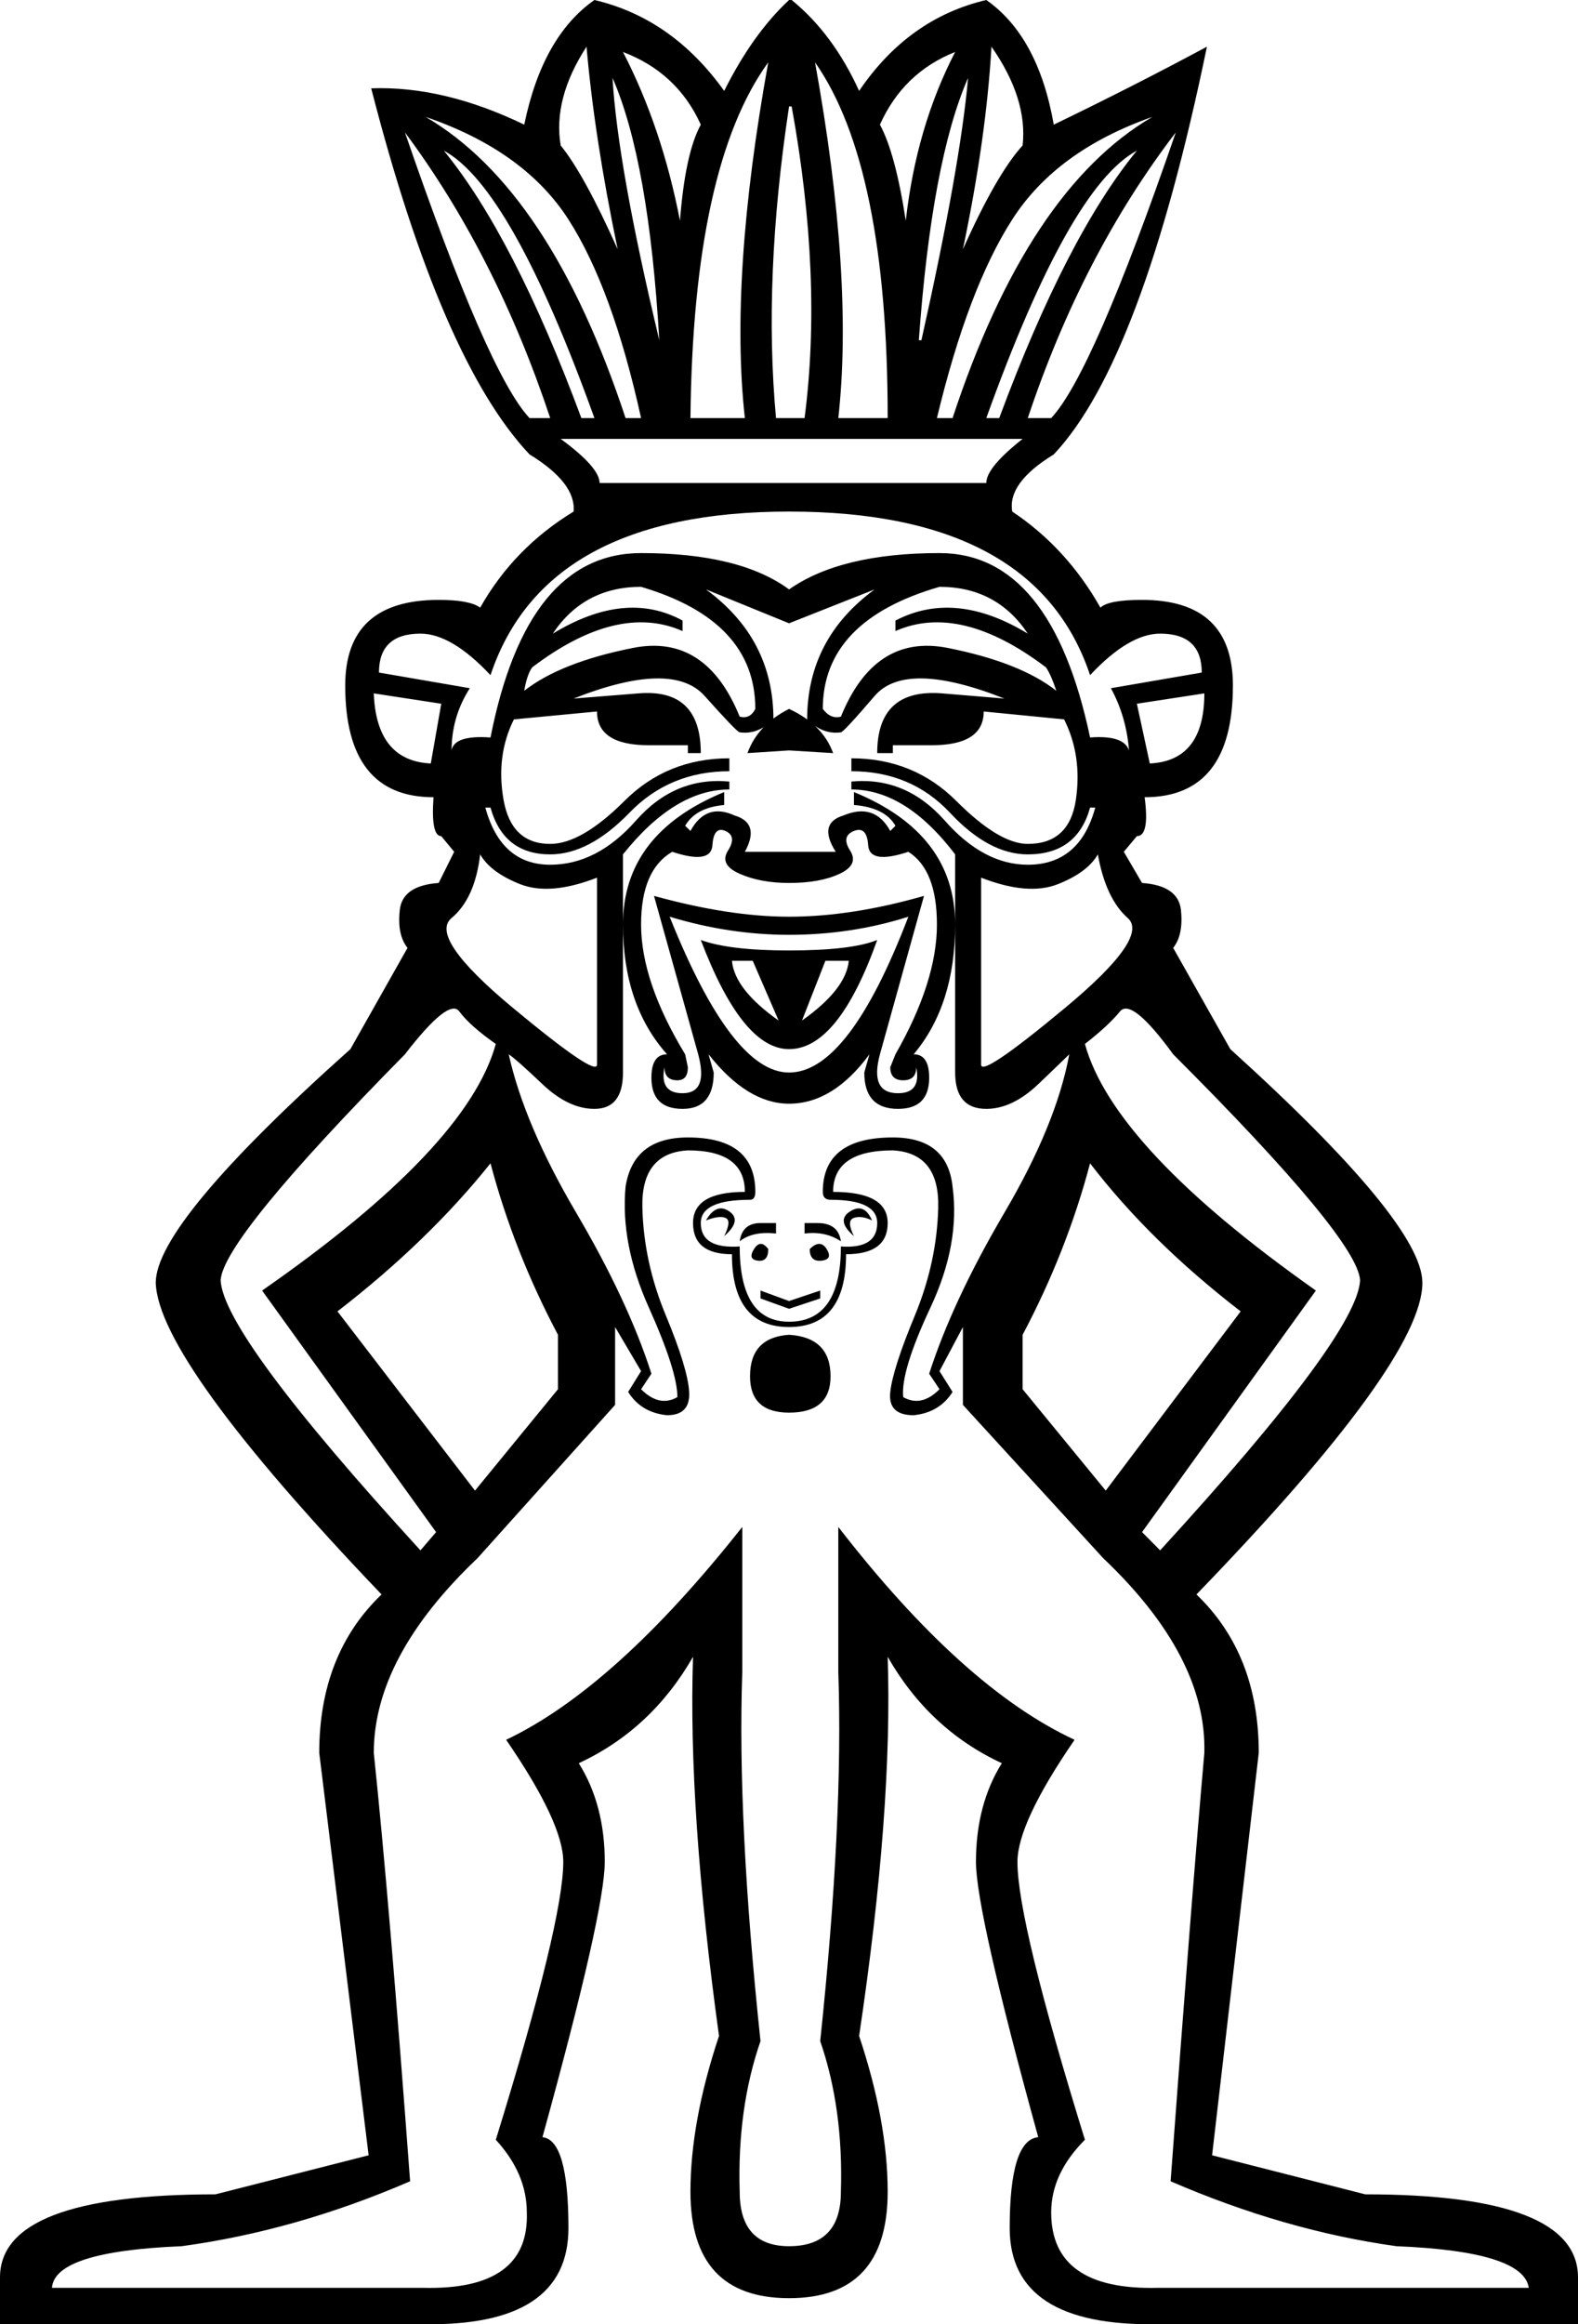 <?xml version='1.0' encoding ='UTF-8' standalone='yes'?>
<svg width='12.209' height='17.973' xmlns:inkscape='http://www.inkscape.org/namespaces/inkscape'>
<path style='fill:#000000; stroke:none' d=' M 2.611 10.141  L 3.675 11.527  L 4.317 10.743  L 4.317 10.322  Q 3.976 9.679 3.795 8.996  Q 3.313 9.599 2.611 10.141  Z  M 5.281 4.88  Q 4.779 4.659 4.117 5.161  Q 4.076 5.221 4.056 5.342  Q 4.338 5.121 4.9 5.01  Q 5.462 4.9 5.723 5.542  Q 5.803 5.563 5.844 5.482  Q 5.844 4.799 4.96 4.538  Q 4.518 4.538 4.277 4.9  Q 4.84 4.558 5.281 4.799  L 5.281 4.88  Z  M 2.892 5.362  Q 2.912 5.884 3.333 5.904  L 3.414 5.442  L 2.892 5.362  Z  M 3.715 6.607  Q 3.675 6.948 3.494 7.099  Q 3.313 7.249 3.966 7.792  Q 4.619 8.334 4.619 8.233  L 4.619 6.787  Q 4.257 6.928 4.026 6.838  Q 3.795 6.747 3.715 6.607  Z  M 5.663 7.43  Q 5.683 7.651 6.024 7.892  L 5.824 7.43  L 5.663 7.43  Z  M 5.462 9.438  Q 5.542 9.298 5.643 9.368  Q 5.743 9.438 5.603 9.559  Q 5.663 9.438 5.613 9.418  Q 5.563 9.398 5.462 9.438  Z  M 6.004 9.458  L 6.004 9.539  Q 5.824 9.519 5.723 9.599  Q 5.743 9.458 5.884 9.458  L 6.004 9.458  Z  M 5.944 9.659  Q 5.944 9.759 5.864 9.749  Q 5.783 9.739 5.834 9.659  Q 5.884 9.579 5.944 9.659  Z  M 5.884 9.98  L 6.105 10.061  L 6.105 10.121  L 5.884 10.041  L 5.884 9.98  Z  M 3.836 8.073  Q 3.635 7.932 3.554 7.822  Q 3.474 7.711 3.133 8.153  Q 1.727 9.579 1.707 9.9  Q 1.727 10.322 3.253 11.989  L 3.374 11.848  L 2.028 9.98  Q 3.615 8.876 3.836 8.073  Z  M 4.538 0.361  Q 4.277 0.763 4.338 1.125  Q 4.518 1.345 4.779 1.928  Q 4.599 1.064 4.538 0.361  Z  M 4.82 0.402  Q 5.121 0.984 5.261 1.707  Q 5.301 1.185 5.422 0.964  Q 5.241 0.562 4.82 0.402  Z  M 5.342 3.233  L 5.763 3.233  Q 5.643 2.149 5.944 0.482  Q 5.362 1.285 5.342 3.233  Z  M 3.293 0.904  Q 4.257 1.466 4.84 3.233  L 4.96 3.233  Q 4.739 2.229 4.398 1.697  Q 4.056 1.165 3.293 0.904  Z  M 3.434 1.165  Q 3.976 1.827 4.498 3.233  L 4.599 3.233  Q 3.956 1.446 3.434 1.165  Z  M 3.133 1.024  Q 3.775 2.892 4.097 3.233  L 4.257 3.233  Q 3.836 1.968 3.133 1.024  Z  M 4.739 0.602  Q 4.779 1.285 5.101 2.631  L 5.101 2.631  Q 5.02 1.245 4.739 0.602  Z  M 6.225 3.233  Q 6.366 2.149 6.125 0.823  L 6.105 0.823  Q 5.904 2.149 6.004 3.233  L 6.225 3.233  Z  M 7.631 3.735  Q 7.631 3.615 7.912 3.394  L 4.338 3.394  Q 4.639 3.615 4.639 3.735  L 7.631 3.735  Z  M 7.49 0.602  Q 7.209 1.245 7.109 2.631  L 7.129 2.631  Q 7.43 1.285 7.49 0.602  Z  M 9.097 1.024  Q 8.374 1.968 7.952 3.233  L 8.133 3.233  Q 8.454 2.892 9.097 1.024  Z  M 8.796 1.165  Q 8.273 1.446 7.631 3.233  L 7.731 3.233  Q 8.253 1.827 8.796 1.165  Z  M 8.916 0.904  Q 8.173 1.165 7.832 1.697  Q 7.49 2.229 7.249 3.233  L 7.37 3.233  Q 7.952 1.466 8.916 0.904  Z  M 6.868 3.233  Q 6.868 1.285 6.306 0.482  Q 6.607 2.149 6.486 3.233  L 6.868 3.233  Z  M 7.39 0.402  Q 6.988 0.562 6.808 0.964  Q 6.928 1.185 7.008 1.707  Q 7.089 0.984 7.39 0.402  Z  M 7.671 0.361  Q 7.631 1.064 7.45 1.928  Q 7.711 1.345 7.912 1.125  Q 7.952 0.763 7.671 0.361  Z  M 6.105 6.587  L 6.466 6.587  Q 6.326 6.366 6.526 6.306  Q 6.767 6.205 6.888 6.426  L 6.928 6.386  Q 6.848 6.245 6.607 6.225  L 6.607 6.125  Q 7.39 6.446 7.39 7.149  Q 7.39 7.771 7.069 8.153  Q 7.189 8.153 7.189 8.334  Q 7.189 8.575 6.948 8.575  Q 6.687 8.575 6.687 8.294  L 6.727 8.153  Q 6.446 8.535 6.105 8.535  Q 5.783 8.535 5.482 8.153  L 5.522 8.294  Q 5.522 8.575 5.281 8.575  Q 5.04 8.575 5.04 8.334  Q 5.04 8.153 5.161 8.153  Q 4.82 7.771 4.82 7.149  Q 4.82 6.446 5.603 6.125  L 5.603 6.225  Q 5.382 6.245 5.301 6.386  L 5.342 6.426  Q 5.462 6.205 5.683 6.306  Q 5.884 6.366 5.763 6.587  L 6.105 6.587  Z  M 6.105 10.221  Q 6.506 10.221 6.506 9.639  Q 6.787 9.659 6.787 9.458  Q 6.787 9.278 6.426 9.278  Q 6.366 9.278 6.366 9.217  Q 6.366 8.796 6.908 8.796  Q 7.33 8.796 7.37 9.177  Q 7.43 9.619 7.199 10.111  Q 6.968 10.603 6.988 10.804  Q 7.129 10.884 7.269 10.743  L 7.189 10.623  Q 7.37 10.061 7.771 9.378  Q 8.173 8.695 8.273 8.153  Q 8.233 8.193 8.033 8.384  Q 7.832 8.575 7.631 8.575  Q 7.39 8.575 7.39 8.294  L 7.39 6.607  Q 7.008 6.105 6.587 6.105  L 6.587 6.044  Q 7.008 6.004 7.31 6.346  Q 7.611 6.687 7.952 6.687  Q 8.354 6.687 8.474 6.245  L 8.434 6.245  Q 8.334 6.607 7.952 6.607  Q 7.651 6.607 7.35 6.285  Q 7.049 5.964 6.587 5.964  L 6.587 5.864  Q 7.069 5.864 7.4 6.195  Q 7.731 6.526 7.952 6.526  Q 8.273 6.526 8.324 6.185  Q 8.374 5.844 8.233 5.563  L 7.611 5.502  Q 7.611 5.763 7.209 5.763  L 6.908 5.763  L 6.908 5.824  L 6.787 5.824  Q 6.787 5.322 7.29 5.362  L 7.771 5.402  Q 7.008 5.101 6.767 5.382  Q 6.526 5.663 6.506 5.663  Q 6.366 5.683 6.245 5.563  Q 6.245 4.94 6.767 4.558  L 6.105 4.82  L 5.462 4.558  Q 5.984 4.94 5.984 5.563  Q 5.864 5.683 5.723 5.663  Q 5.703 5.663 5.452 5.382  Q 5.201 5.101 4.438 5.402  L 4.94 5.362  Q 5.422 5.322 5.422 5.824  L 5.322 5.824  L 5.322 5.763  L 5.02 5.763  Q 4.619 5.763 4.619 5.502  L 3.976 5.563  Q 3.836 5.844 3.896 6.185  Q 3.956 6.526 4.257 6.526  Q 4.498 6.526 4.83 6.195  Q 5.161 5.864 5.643 5.864  L 5.643 5.964  Q 5.181 5.964 4.87 6.285  Q 4.558 6.607 4.257 6.607  Q 3.896 6.607 3.795 6.245  L 3.755 6.245  Q 3.876 6.687 4.257 6.687  Q 4.619 6.687 4.92 6.346  Q 5.221 6.004 5.643 6.044  L 5.643 6.105  Q 5.221 6.105 4.82 6.607  L 4.82 8.294  Q 4.82 8.575 4.599 8.575  Q 4.398 8.575 4.197 8.384  Q 3.996 8.193 3.936 8.153  Q 4.056 8.695 4.458 9.378  Q 4.86 10.061 5.04 10.623  L 4.96 10.743  Q 5.101 10.884 5.241 10.804  Q 5.241 10.603 5.02 10.111  Q 4.799 9.619 4.84 9.177  Q 4.9 8.796 5.322 8.796  Q 5.844 8.796 5.844 9.217  Q 5.844 9.278 5.803 9.278  Q 5.422 9.278 5.422 9.458  Q 5.422 9.659 5.723 9.639  Q 5.723 10.221 6.105 10.221  Z  M 8.394 8.073  Q 8.615 8.876 10.181 9.98  L 8.836 11.848  L 8.976 11.989  Q 10.503 10.322 10.523 9.9  Q 10.503 9.579 9.077 8.153  Q 8.755 7.711 8.665 7.822  Q 8.575 7.932 8.394 8.073  Z  M 7.832 3.956  Q 8.253 4.237 8.514 4.699  Q 8.575 4.639 8.836 4.639  Q 9.539 4.639 9.539 5.301  Q 9.539 6.165 8.856 6.165  Q 8.896 6.466 8.796 6.466  L 8.695 6.587  L 8.836 6.828  Q 9.117 6.848 9.137 7.038  Q 9.157 7.229 9.077 7.33  L 9.519 8.113  Q 11.005 9.458 11.005 9.92  Q 11.005 10.523 9.257 12.33  Q 9.739 12.792 9.739 13.555  L 9.378 16.667  L 10.563 16.969  Q 12.209 16.969 12.209 17.611  L 12.209 17.973  L 8.956 17.973  Q 7.812 17.993 7.812 17.23  Q 7.812 16.547 8.033 16.527  Q 7.551 14.78 7.551 14.398  Q 7.551 13.956 7.751 13.635  Q 7.189 13.374 6.868 12.812  Q 6.908 13.997 6.647 15.744  Q 6.868 16.406 6.868 16.949  Q 6.868 17.772 6.105 17.772  Q 5.342 17.772 5.342 16.949  Q 5.342 16.406 5.563 15.744  Q 5.322 13.997 5.362 12.812  Q 5.04 13.374 4.478 13.635  Q 4.679 13.956 4.679 14.398  Q 4.679 14.78 4.197 16.527  Q 4.398 16.547 4.398 17.23  Q 4.398 17.993 3.273 17.973  L 0 17.973  L 0 17.611  Q 0 16.969 1.667 16.969  L 2.852 16.667  L 2.47 13.555  Q 2.47 12.792 2.952 12.33  Q 1.225 10.523 1.205 9.92  Q 1.205 9.458 2.711 8.113  L 3.153 7.33  Q 3.072 7.229 3.093 7.038  Q 3.113 6.848 3.394 6.828  L 3.514 6.587  L 3.414 6.466  Q 3.333 6.466 3.354 6.165  Q 2.671 6.165 2.671 5.301  Q 2.671 4.639 3.394 4.639  Q 3.635 4.639 3.715 4.699  Q 3.976 4.237 4.438 3.956  Q 4.458 3.735 4.097 3.514  Q 3.414 2.791 2.872 0.683  Q 3.434 0.663 4.056 0.964  Q 4.197 0.281 4.599 0  Q 5.201 0.141 5.603 0.703  Q 5.824 0.261 6.105 0  L 6.125 0  Q 6.446 0.261 6.647 0.703  Q 7.028 0.141 7.631 0  Q 8.033 0.281 8.153 0.964  Q 8.776 0.663 9.338 0.361  Q 8.836 2.791 8.153 3.514  Q 7.792 3.735 7.832 3.956  Z  M 6.105 17.37  Q 6.506 17.37 6.506 16.949  Q 6.526 16.306 6.346 15.784  Q 6.526 14.077 6.486 12.932  L 6.486 11.808  Q 7.45 13.053 8.314 13.454  Q 7.872 14.097 7.872 14.398  Q 7.872 14.86 8.394 16.547  Q 8.133 16.808 8.133 17.109  Q 8.133 17.712 8.956 17.692  L 11.828 17.692  Q 11.788 17.41 10.804 17.37  Q 9.94 17.25 9.057 16.868  Q 9.217 14.699 9.318 13.555  Q 9.338 12.812 8.535 12.049  L 7.45 10.864  L 7.45 10.262  L 7.269 10.603  L 7.37 10.764  Q 7.269 10.924 7.069 10.944  Q 6.868 10.944 6.888 10.764  Q 6.908 10.583 7.079 10.171  Q 7.249 9.759 7.259 9.338  Q 7.269 8.916 6.908 8.896  Q 6.446 8.896 6.446 9.217  Q 6.868 9.217 6.868 9.458  Q 6.868 9.699 6.546 9.699  Q 6.546 10.262 6.105 10.262  Q 5.663 10.262 5.663 9.699  Q 5.362 9.699 5.362 9.458  Q 5.362 9.217 5.763 9.217  Q 5.763 8.896 5.322 8.896  Q 4.96 8.916 4.97 9.338  Q 4.98 9.759 5.151 10.171  Q 5.322 10.583 5.332 10.764  Q 5.342 10.944 5.161 10.944  Q 4.96 10.924 4.86 10.764  L 4.96 10.603  L 4.759 10.262  L 4.759 10.864  L 3.695 12.049  Q 2.892 12.812 2.892 13.555  Q 3.012 14.699 3.173 16.868  Q 2.289 17.25 1.406 17.37  Q 0.422 17.41 0.402 17.692  L 3.273 17.692  Q 4.097 17.712 4.076 17.109  Q 4.076 16.808 3.836 16.547  Q 4.358 14.86 4.358 14.398  Q 4.358 14.097 3.916 13.454  Q 4.759 13.053 5.743 11.808  L 5.743 12.932  Q 5.703 14.077 5.884 15.784  Q 5.703 16.306 5.723 16.949  Q 5.723 17.37 6.105 17.37  Z  M 6.105 8.113  Q 5.743 8.113 5.422 7.269  Q 5.643 7.35 6.105 7.35  L 6.105 7.229  Q 5.643 7.229 5.181 7.089  Q 5.663 8.294 6.105 8.294  Q 6.567 8.294 7.028 7.089  Q 6.587 7.229 6.105 7.229  L 6.105 7.35  Q 6.587 7.35 6.787 7.269  Q 6.486 8.113 6.105 8.113  Z  M 6.105 5.482  Q 6.366 5.603 6.446 5.824  L 6.105 5.803  L 5.783 5.824  Q 5.864 5.603 6.105 5.482  Z  M 6.105 4.558  Q 6.506 4.277 7.269 4.277  Q 8.133 4.277 8.434 5.703  Q 8.695 5.683 8.735 5.803  Q 8.715 5.542 8.595 5.322  L 9.298 5.201  Q 9.298 4.9 8.976 4.9  Q 8.735 4.9 8.434 5.221  Q 8.012 3.956 6.105 3.956  Q 4.217 3.956 3.795 5.221  Q 3.494 4.9 3.253 4.9  Q 2.932 4.9 2.932 5.201  L 3.635 5.322  Q 3.494 5.542 3.494 5.803  Q 3.514 5.683 3.795 5.703  Q 4.076 4.277 4.96 4.277  Q 5.723 4.277 6.105 4.558  Z  M 6.808 8.153  Q 6.727 8.454 6.948 8.454  Q 7.129 8.454 7.089 8.253  Q 7.089 8.354 6.988 8.354  Q 6.888 8.354 6.888 8.253  L 6.928 8.153  Q 7.249 7.591 7.249 7.149  Q 7.249 6.727 7.028 6.587  Q 6.727 6.687 6.717 6.536  Q 6.707 6.386 6.607 6.426  Q 6.506 6.466 6.577 6.577  Q 6.647 6.687 6.496 6.757  Q 6.346 6.828 6.105 6.828  Q 5.884 6.828 5.723 6.757  Q 5.563 6.687 5.633 6.577  Q 5.703 6.466 5.613 6.426  Q 5.522 6.386 5.512 6.536  Q 5.502 6.687 5.201 6.587  Q 4.96 6.727 4.96 7.149  Q 4.96 7.591 5.301 8.153  L 5.322 8.253  Q 5.322 8.354 5.241 8.354  Q 5.141 8.354 5.141 8.253  Q 5.101 8.454 5.281 8.454  Q 5.482 8.454 5.402 8.153  L 5.06 6.928  Q 5.643 7.089 6.105 7.089  Q 6.587 7.089 7.149 6.928  L 6.808 8.153  Z  M 6.346 10.041  L 6.105 10.121  L 6.105 10.061  L 6.346 9.98  L 6.346 10.041  Z  M 6.265 9.659  Q 6.346 9.579 6.396 9.659  Q 6.446 9.739 6.356 9.749  Q 6.265 9.759 6.265 9.659  Z  M 6.326 9.458  Q 6.486 9.458 6.506 9.599  Q 6.386 9.519 6.225 9.539  L 6.225 9.458  L 6.326 9.458  Z  M 6.747 9.438  Q 6.667 9.398 6.607 9.418  Q 6.546 9.438 6.607 9.559  Q 6.466 9.438 6.577 9.368  Q 6.687 9.298 6.747 9.438  Z  M 6.386 7.43  L 6.205 7.892  Q 6.546 7.651 6.567 7.43  L 6.386 7.43  Z  M 8.494 6.607  Q 8.414 6.747 8.183 6.838  Q 7.952 6.928 7.591 6.787  L 7.591 8.233  Q 7.591 8.334 8.243 7.792  Q 8.896 7.249 8.725 7.099  Q 8.555 6.948 8.494 6.607  Z  M 8.796 5.442  L 8.896 5.904  Q 9.318 5.884 9.318 5.362  L 8.796 5.442  Z  M 6.928 4.799  Q 7.39 4.558 7.952 4.9  Q 7.711 4.538 7.269 4.538  Q 6.366 4.799 6.366 5.482  Q 6.426 5.563 6.506 5.542  Q 6.767 4.9 7.33 5.01  Q 7.892 5.121 8.173 5.342  Q 8.133 5.221 8.093 5.161  Q 7.43 4.659 6.928 4.88  L 6.928 4.799  Z  M 6.105 10.322  Q 6.426 10.342 6.426 10.643  Q 6.426 10.924 6.105 10.924  Q 5.803 10.924 5.803 10.643  Q 5.803 10.342 6.105 10.322  Z  M 9.599 10.141  Q 8.896 9.599 8.434 8.996  Q 8.253 9.679 7.912 10.322  L 7.912 10.743  L 8.555 11.527  L 9.599 10.141  Z '/></svg>

